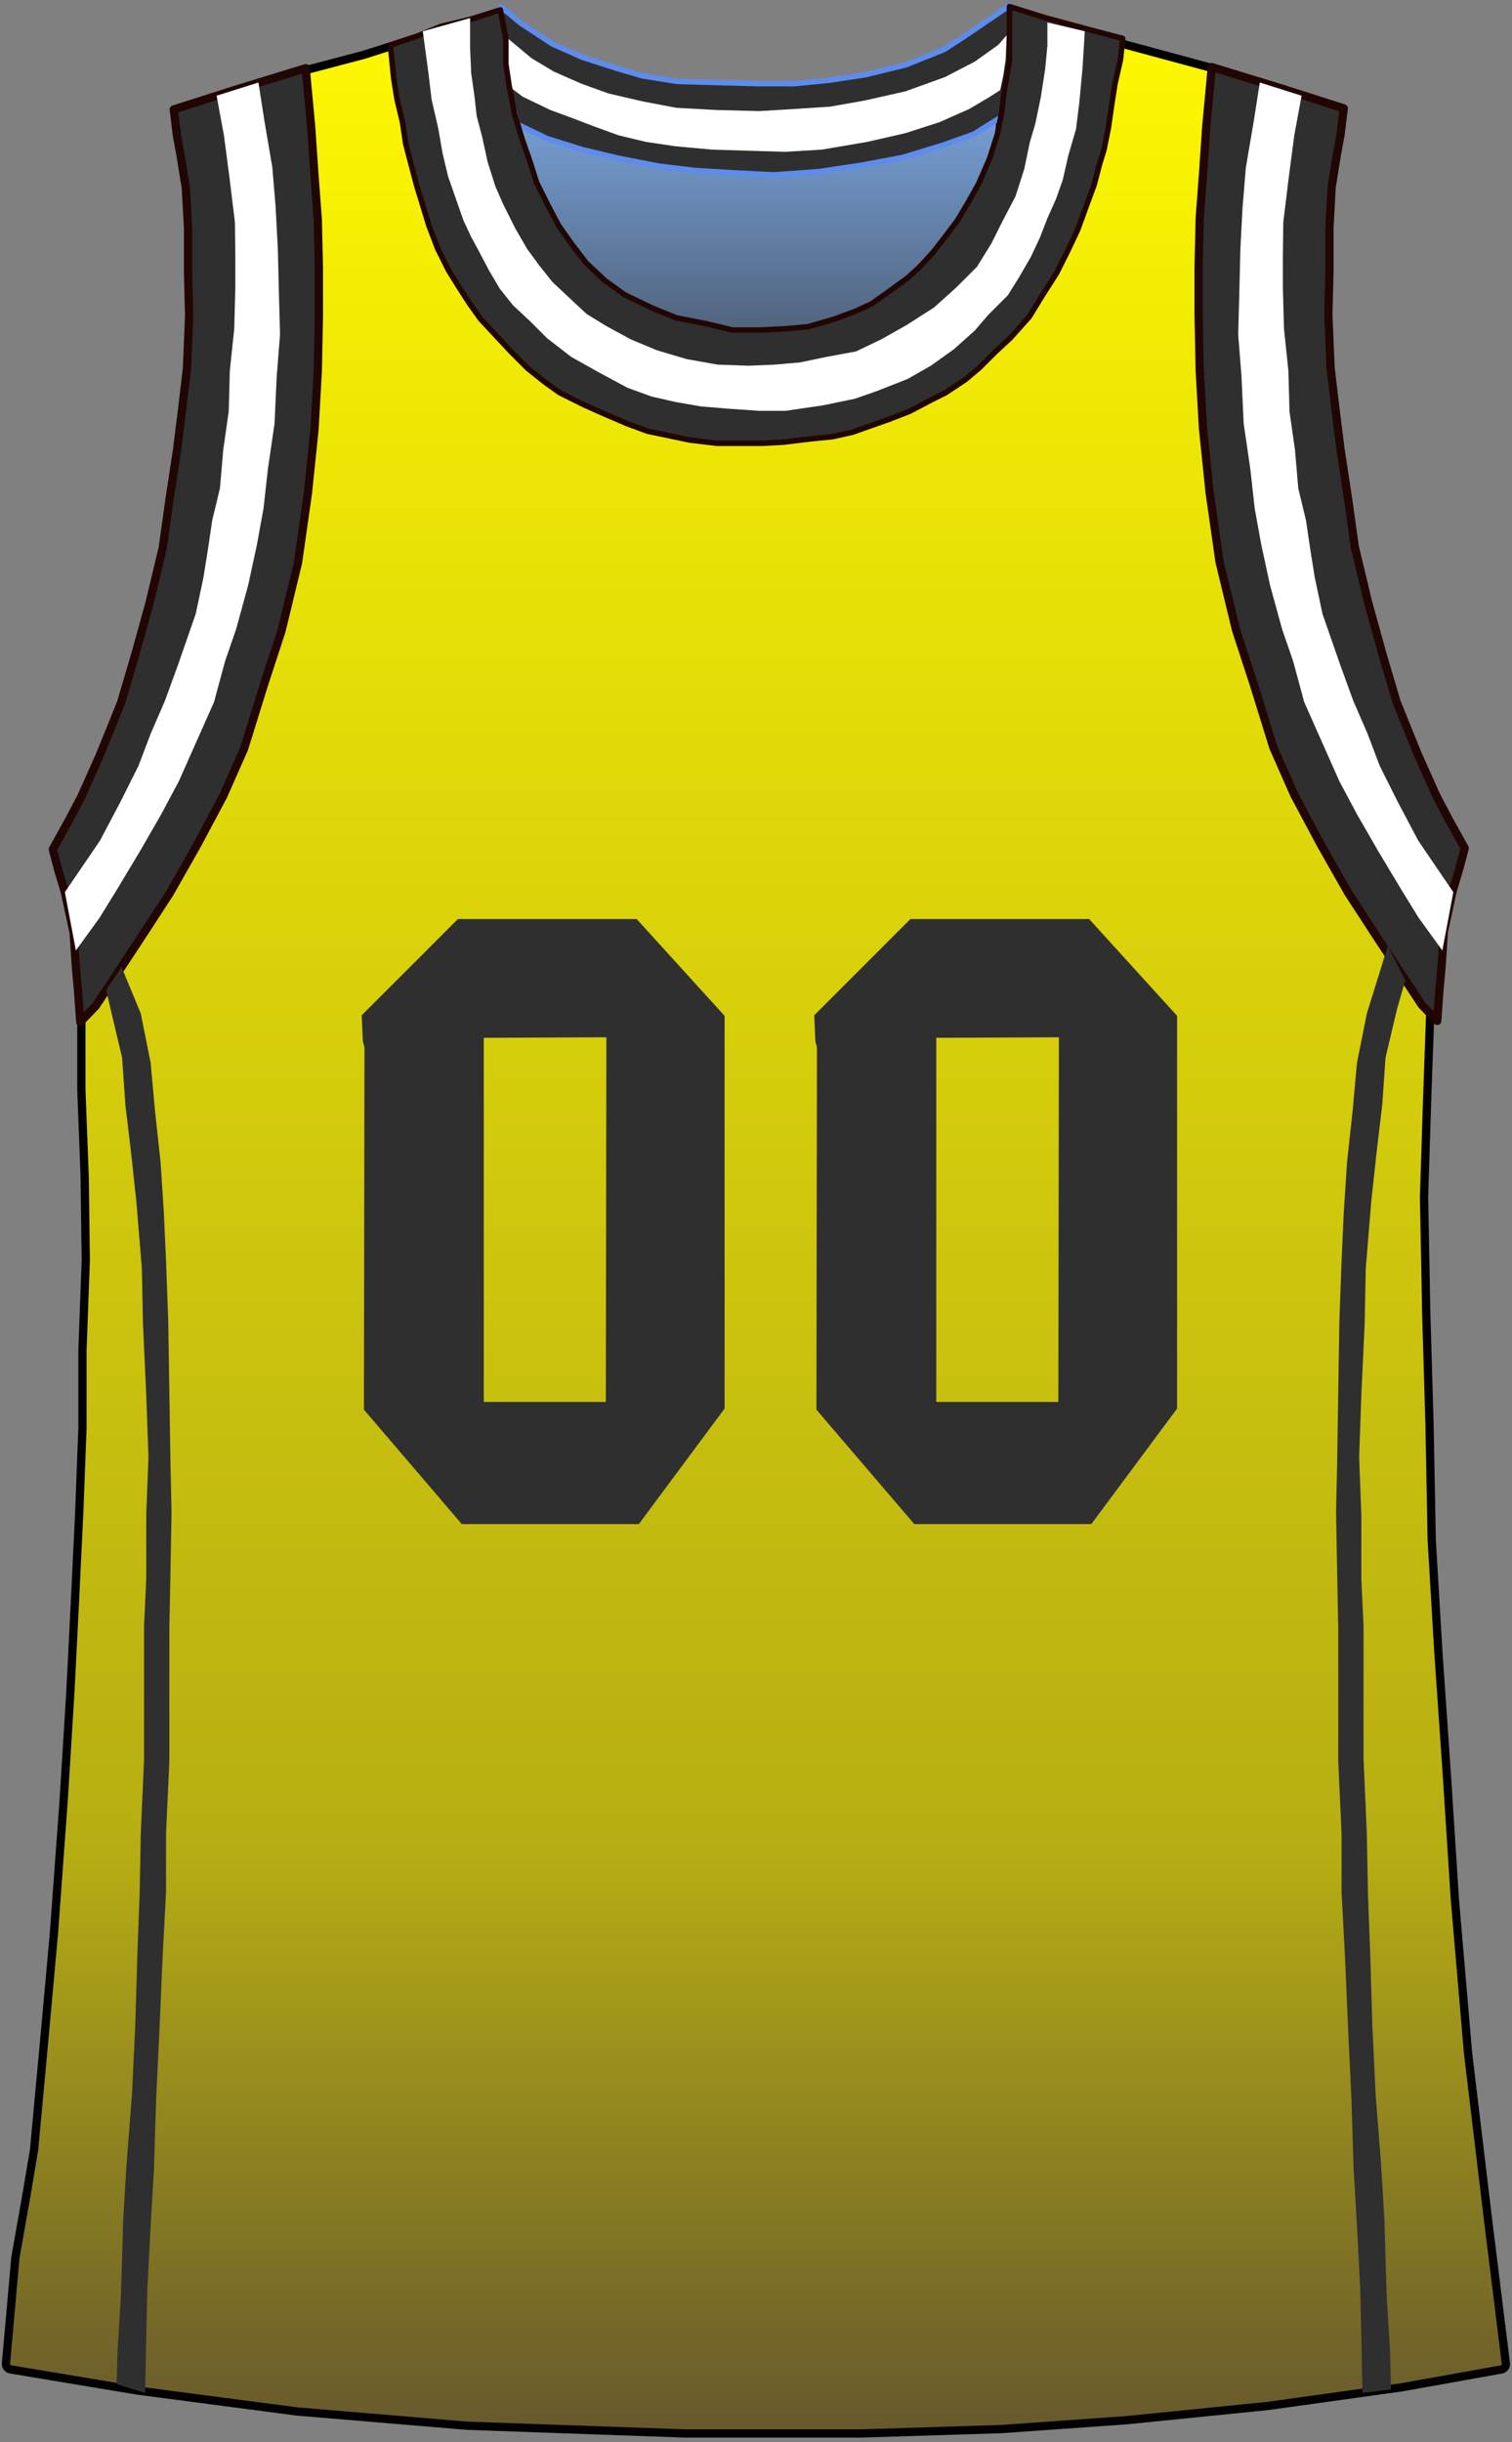 <?xml version="1.0" encoding="UTF-8" standalone="no"?>
<!DOCTYPE svg PUBLIC "-//W3C//DTD SVG 1.1//EN" "http://www.w3.org/Graphics/SVG/1.1/DTD/svg11.dtd">
<svg xmlns:xl="http://www.w3.org/1999/xlink" xmlns:dc="http://purl.org/dc/elements/1.1/" xmlns="http://www.w3.org/2000/svg" version="1.1" viewBox="-142 441 275 444" width="275" height="444">
  <rect x="-142" y="441" width="275" height="444" fill="#808080" stroke="none"/>
  <defs>
    <linearGradient x1="0" x2="1" id="Gradient" gradientUnits="userSpaceOnUse">
      <stop offset="0" stop-color="#7faeec"/>
      <stop offset="1" stop-color="#333"/>
    </linearGradient>
    <linearGradient id="Obj_Gradient" xl:href="#Gradient" gradientTransform="translate(-7.55 452) rotate(90) scale(81.8)"/>
    <linearGradient x1="0" x2="1" id="Gradient_2" gradientUnits="userSpaceOnUse">
      <stop offset="0" stop-color="#fff900"/>
      <stop offset=".756" stop-color="#b6ad13"/>
      <stop offset="1" stop-color="#63542e"/>
    </linearGradient>
    <linearGradient id="Obj_Gradient_2" xl:href="#Gradient_2" gradientTransform="translate(-4.5 442.75) rotate(90) scale(440.659)"/>
  </defs>
  <g id="Indiana" stroke-opacity="1" fill-opacity="1" stroke-dasharray="none" fill="none" stroke="none">
    <title>Indiana</title>
    <g id="Indiana_Layer_1">
      <title>Layer 1</title>
      <g id="Graphic_15">
        <path d="M -56.3 452 L -11.9 459.8 L 14.9 461.2 L 43.7 453.6 L 45.4 516 L .4 533.8 L -51.2 525.2 L -49.3 496.8 L -54.3 479.8 L -60.5 468.6 Z" fill="url(#Obj_Gradient)"/>
        <path d="M -56.3 452 L -11.9 459.8 L 14.9 461.2 L 43.7 453.6 L 45.4 516 L .4 533.8 L -51.2 525.2 L -49.3 496.8 L -54.3 479.8 L -60.5 468.6 Z" stroke="black" stroke-linecap="round" stroke-linejoin="round" stroke-width="1"/>
      </g>
      <g id="Graphic_14">
        <path d="M -140.086 871.762 L -117.017 875.606 C -117.006 875.608 -116.994 875.61 -116.983 875.611 L -88.023 879.406 C -88.008 879.408 -87.992 879.41 -87.977 879.411 L -57.024 882.007 C -57.008 882.009 -56.992 882.01 -56.976 882.01 L -17.418 883.409 C -17.406 883.409 -17.394 883.409 -17.382 883.409 L 14.584 883.409 C 14.595 883.409 14.605 883.409 14.616 883.409 L 40.18 882.61 C 40.193 882.61 40.207 882.609 40.22 882.608 L 62.785 881.01 C 62.795 881.01 62.805 881.009 62.815 881.008 L 88.581 878.411 C 88.594 878.41 88.606 878.408 88.619 878.407 L 112.981 875.012 C 112.994 875.01 113.006 875.008 113.019 875.006 L 131.067 871.776 C 131.59 871.683 131.949 871.196 131.883 870.669 L 128.6 844.211 C 128.6 844.21 128.6 844.209 128.6 844.207 L 125.002 814.226 C 125.001 814.215 125 814.204 124.999 814.192 L 122.601 786.22 C 122.6 786.213 122.6 786.206 122.599 786.199 L 121.2 764.412 C 121.2 764.41 121.2 764.409 121.2 764.407 L 119.6 741.214 C 119.6 741.211 119.6 741.208 119.6 741.205 L 118.401 721.029 C 118.4 721.016 118.4 721.003 118.4 720.989 L 118 700.014 C 118 700.011 118 700.008 118 700.004 L 117.4 679.614 C 117.4 679.611 117.4 679.607 117.4 679.604 L 117 658.635 C 117 658.618 117 658.601 117.001 658.584 L 117.6 639.811 C 117.6 639.81 117.6 639.809 117.6 639.807 L 118.397 617.683 C 118.399 617.634 118.404 617.585 118.413 617.537 L 121.229 602.358 C 121.23 602.353 121.231 602.347 121.232 602.342 L 122.324 595.851 C 122.372 595.565 122.294 595.271 122.109 595.048 L 113.965 585.2 C 113.857 585.069 113.784 584.912 113.753 584.745 L 112.231 576.567 C 112.21 576.456 112.172 576.35 112.116 576.253 L 96.541 549.046 C 96.449 548.885 96.403 548.702 96.409 548.517 L 97.599 511.229 C 97.6 511.21 97.6 511.19 97.599 511.171 L 97.201 496.032 C 97.2 496.011 97.2 495.989 97.201 495.968 L 97.597 485.683 C 97.599 485.628 97.606 485.573 97.617 485.518 L 100.216 473.017 C 100.226 472.973 100.232 472.927 100.235 472.882 L 100.952 462.303 C 100.981 461.882 100.741 461.487 100.353 461.319 L 91.281 457.372 C 91.247 457.358 91.213 457.345 91.177 457.334 L 77.647 453.155 C 77.636 453.152 77.625 453.149 77.613 453.145 L 62.843 449.154 C 62.835 449.151 62.826 449.149 62.818 449.146 L 51.443 445.754 C 51.434 445.751 51.426 445.749 51.418 445.747 L 42.952 443.454 C 42.419 443.31 41.87 443.625 41.725 444.158 C 41.712 444.206 41.703 444.255 41.697 444.305 L 41.231 448.345 C 41.231 448.348 41.23 448.352 41.23 448.355 L 40.836 452.098 C 40.832 452.133 40.83 452.168 40.83 452.203 L 40.83 455.464 C 40.83 455.521 40.825 455.579 40.816 455.635 L 40.042 460.085 C 40.034 460.128 40.029 460.172 40.028 460.216 L 39.411 475.725 C 39.404 475.905 39.348 476.08 39.25 476.231 L 33.867 484.497 C 33.823 484.565 33.77 484.628 33.71 484.684 L 25.225 492.577 C 25.208 492.592 25.191 492.607 25.174 492.621 L 17.908 498.512 C 17.836 498.57 17.757 498.618 17.672 498.655 L 9.598 502.115 C 9.467 502.171 9.327 502.199 9.185 502.196 L -1.379 502 C -1.393 502 -1.407 502 -1.421 502 L -9.862 502.197 C -9.954 502.199 -10.045 502.188 -10.134 502.166 L -17.724 500.219 C -17.775 500.207 -17.826 500.197 -17.878 500.193 L -25.927 499.426 C -26.106 499.409 -26.277 499.344 -26.422 499.238 L -33.485 494.084 C -33.561 494.028 -33.629 493.962 -33.687 493.888 L -45.128 479.093 C -45.176 479.031 -45.216 478.964 -45.248 478.893 L -49.684 469.057 C -49.76 468.889 -49.788 468.703 -49.764 468.52 L -48.587 459.287 C -48.576 459.196 -48.576 459.104 -48.59 459.013 L -49.959 449.823 C -49.966 449.775 -49.97 449.725 -49.97 449.676 L -49.97 444.113 C -49.97 443.56 -50.417 443.113 -50.97 443.113 C -51.071 443.113 -51.172 443.128 -51.269 443.159 L -56.968 444.95 C -56.969 444.95 -56.97 444.95 -56.971 444.951 L -65.769 447.75 C -65.769 447.75 -65.77 447.75 -65.77 447.75 L -75.745 450.942 C -75.761 450.947 -75.778 450.952 -75.795 450.957 L -86.359 453.747 C -86.366 453.749 -86.373 453.751 -86.38 453.753 L -96.759 456.747 C -96.766 456.749 -96.773 456.751 -96.78 456.753 L -102.975 458.689 C -103.103 458.729 -103.222 458.795 -103.325 458.882 L -108.016 462.873 C -108.257 463.079 -108.387 463.387 -108.365 463.703 L -108.002 468.969 C -108.001 468.99 -107.999 469.01 -107.996 469.031 L -107.009 476.535 C -107.003 476.578 -107 476.622 -107 476.666 L -107 483.743 C -107 483.781 -106.998 483.819 -106.993 483.857 L -105.609 495.92 C -105.603 495.973 -105.601 496.027 -105.604 496.081 L -106.196 508.722 C -106.199 508.774 -106.197 508.826 -106.191 508.878 L -104.431 524.918 C -104.411 525.102 -104.442 525.289 -104.522 525.456 L -110.122 537.236 C -110.174 537.345 -110.205 537.461 -110.215 537.581 L -110.985 546.618 C -110.995 546.738 -111.027 546.856 -111.079 546.965 L -115.35 555.895 C -115.383 555.965 -115.408 556.038 -115.425 556.114 L -118.964 572.433 C -118.988 572.544 -119.03 572.649 -119.089 572.745 L -126.86 585.372 C -126.932 585.489 -126.979 585.621 -126.999 585.758 L -128.392 595.739 C -128.397 595.78 -128.4 595.821 -128.401 595.861 L -128.599 608.361 C -128.6 608.393 -128.599 608.425 -128.596 608.457 L -127.203 625.769 C -127.201 625.796 -127.2 625.823 -127.2 625.849 L -127.2 639.19 C -127.2 639.203 -127.2 639.216 -127.199 639.228 L -126.6 654.797 C -126.6 654.805 -126.6 654.813 -126.6 654.822 L -126.4 670.184 C -126.4 670.201 -126.4 670.218 -126.401 670.234 L -126.999 686.391 C -127 686.403 -127 686.415 -127 686.428 L -127 700.59 C -127 700.603 -127 700.616 -127.001 700.628 L -127.6 716.204 C -127.6 716.208 -127.6 716.211 -127.6 716.214 L -128.4 732.808 C -128.4 732.809 -128.4 732.81 -128.4 732.811 L -129.2 748.604 C -129.2 748.607 -129.2 748.611 -129.2 748.615 L -130.4 768.004 C -130.4 768.007 -130.4 768.011 -130.4 768.015 L -132.199 792.601 C -132.2 792.606 -132.2 792.612 -132.201 792.618 L -134 812.408 C -134 812.409 -134 812.41 -134 812.41 L -135.797 831.772 C -135.799 831.797 -135.802 831.821 -135.806 831.846 L -137.169 839.946 C -137.169 839.949 -137.17 839.951 -137.17 839.954 L -139.193 851.407 C -139.198 851.435 -139.201 851.463 -139.204 851.491 L -140.918 870.686 C -140.964 871.207 -140.602 871.676 -140.086 871.762 Z" fill="url(#Obj_Gradient_2)"/>
        <path d="M -140.086 871.762 L -117.017 875.606 C -117.006 875.608 -116.994 875.61 -116.983 875.611 L -88.023 879.406 C -88.008 879.408 -87.992 879.41 -87.977 879.411 L -57.024 882.007 C -57.008 882.009 -56.992 882.01 -56.976 882.01 L -17.418 883.409 C -17.406 883.409 -17.394 883.409 -17.382 883.409 L 14.584 883.409 C 14.595 883.409 14.605 883.409 14.616 883.409 L 40.18 882.61 C 40.193 882.61 40.207 882.609 40.22 882.608 L 62.785 881.01 C 62.795 881.01 62.805 881.009 62.815 881.008 L 88.581 878.411 C 88.594 878.41 88.606 878.408 88.619 878.407 L 112.981 875.012 C 112.994 875.01 113.006 875.008 113.019 875.006 L 131.067 871.776 C 131.59 871.683 131.949 871.196 131.883 870.669 L 128.6 844.211 C 128.6 844.21 128.6 844.209 128.6 844.207 L 125.002 814.226 C 125.001 814.215 125 814.204 124.999 814.192 L 122.601 786.22 C 122.6 786.213 122.6 786.206 122.599 786.199 L 121.2 764.412 C 121.2 764.41 121.2 764.409 121.2 764.407 L 119.6 741.214 C 119.6 741.211 119.6 741.208 119.6 741.205 L 118.401 721.029 C 118.4 721.016 118.4 721.003 118.4 720.989 L 118 700.014 C 118 700.011 118 700.008 118 700.004 L 117.4 679.614 C 117.4 679.611 117.4 679.607 117.4 679.604 L 117 658.635 C 117 658.618 117 658.601 117.001 658.584 L 117.6 639.811 C 117.6 639.81 117.6 639.809 117.6 639.807 L 118.397 617.683 C 118.399 617.634 118.404 617.585 118.413 617.537 L 121.229 602.358 C 121.23 602.353 121.231 602.347 121.232 602.342 L 122.324 595.851 C 122.372 595.565 122.294 595.271 122.109 595.048 L 113.965 585.2 C 113.857 585.069 113.784 584.912 113.753 584.745 L 112.231 576.567 C 112.21 576.456 112.172 576.35 112.116 576.253 L 96.541 549.046 C 96.449 548.885 96.403 548.702 96.409 548.517 L 97.599 511.229 C 97.6 511.21 97.6 511.19 97.599 511.171 L 97.201 496.032 C 97.2 496.011 97.2 495.989 97.201 495.968 L 97.597 485.683 C 97.599 485.628 97.606 485.573 97.617 485.518 L 100.216 473.017 C 100.226 472.973 100.232 472.927 100.235 472.882 L 100.952 462.303 C 100.981 461.882 100.741 461.487 100.353 461.319 L 91.281 457.372 C 91.247 457.358 91.213 457.345 91.177 457.334 L 77.647 453.155 C 77.636 453.152 77.625 453.149 77.613 453.145 L 62.843 449.154 C 62.835 449.151 62.826 449.149 62.818 449.146 L 51.443 445.754 C 51.434 445.751 51.426 445.749 51.418 445.747 L 42.952 443.454 C 42.419 443.31 41.87 443.625 41.725 444.158 C 41.712 444.206 41.703 444.255 41.697 444.305 L 41.231 448.345 C 41.231 448.348 41.23 448.352 41.23 448.355 L 40.836 452.098 C 40.832 452.133 40.83 452.168 40.83 452.203 L 40.83 455.464 C 40.83 455.521 40.825 455.579 40.816 455.635 L 40.042 460.085 C 40.034 460.128 40.029 460.172 40.028 460.216 L 39.411 475.725 C 39.404 475.905 39.348 476.08 39.25 476.231 L 33.867 484.497 C 33.823 484.565 33.77 484.628 33.71 484.684 L 25.225 492.577 C 25.208 492.592 25.191 492.607 25.174 492.621 L 17.908 498.512 C 17.836 498.57 17.757 498.618 17.672 498.655 L 9.598 502.115 C 9.467 502.171 9.327 502.199 9.185 502.196 L -1.379 502 C -1.393 502 -1.407 502 -1.421 502 L -9.862 502.197 C -9.954 502.199 -10.045 502.188 -10.134 502.166 L -17.724 500.219 C -17.775 500.207 -17.826 500.197 -17.878 500.193 L -25.927 499.426 C -26.106 499.409 -26.277 499.344 -26.422 499.238 L -33.485 494.084 C -33.561 494.028 -33.629 493.962 -33.687 493.888 L -45.128 479.093 C -45.176 479.031 -45.216 478.964 -45.248 478.893 L -49.684 469.057 C -49.76 468.889 -49.788 468.703 -49.764 468.52 L -48.587 459.287 C -48.576 459.196 -48.576 459.104 -48.59 459.013 L -49.959 449.823 C -49.966 449.775 -49.97 449.725 -49.97 449.676 L -49.97 444.113 C -49.97 443.56 -50.417 443.113 -50.97 443.113 C -51.071 443.113 -51.172 443.128 -51.269 443.159 L -56.968 444.95 C -56.969 444.95 -56.97 444.95 -56.971 444.951 L -65.769 447.75 C -65.769 447.75 -65.77 447.75 -65.77 447.75 L -75.745 450.942 C -75.761 450.947 -75.778 450.952 -75.795 450.957 L -86.359 453.747 C -86.366 453.749 -86.373 453.751 -86.38 453.753 L -96.759 456.747 C -96.766 456.749 -96.773 456.751 -96.78 456.753 L -102.975 458.689 C -103.103 458.729 -103.222 458.795 -103.325 458.882 L -108.016 462.873 C -108.257 463.079 -108.387 463.387 -108.365 463.703 L -108.002 468.969 C -108.001 468.99 -107.999 469.01 -107.996 469.031 L -107.009 476.535 C -107.003 476.578 -107 476.622 -107 476.666 L -107 483.743 C -107 483.781 -106.998 483.819 -106.993 483.857 L -105.609 495.92 C -105.603 495.973 -105.601 496.027 -105.604 496.081 L -106.196 508.722 C -106.199 508.774 -106.197 508.826 -106.191 508.878 L -104.431 524.918 C -104.411 525.102 -104.442 525.289 -104.522 525.456 L -110.122 537.236 C -110.174 537.345 -110.205 537.461 -110.215 537.581 L -110.985 546.618 C -110.995 546.738 -111.027 546.856 -111.079 546.965 L -115.35 555.895 C -115.383 555.965 -115.408 556.038 -115.425 556.114 L -118.964 572.433 C -118.988 572.544 -119.03 572.649 -119.089 572.745 L -126.86 585.372 C -126.932 585.489 -126.979 585.621 -126.999 585.758 L -128.392 595.739 C -128.397 595.78 -128.4 595.821 -128.401 595.861 L -128.599 608.361 C -128.6 608.393 -128.599 608.425 -128.596 608.457 L -127.203 625.769 C -127.201 625.796 -127.2 625.823 -127.2 625.849 L -127.2 639.19 C -127.2 639.203 -127.2 639.216 -127.199 639.228 L -126.6 654.797 C -126.6 654.805 -126.6 654.813 -126.6 654.822 L -126.4 670.184 C -126.4 670.201 -126.4 670.218 -126.401 670.234 L -126.999 686.391 C -127 686.403 -127 686.415 -127 686.428 L -127 700.59 C -127 700.603 -127 700.616 -127.001 700.628 L -127.6 716.204 C -127.6 716.208 -127.6 716.211 -127.6 716.214 L -128.4 732.808 C -128.4 732.809 -128.4 732.81 -128.4 732.811 L -129.2 748.604 C -129.2 748.607 -129.2 748.611 -129.2 748.615 L -130.4 768.004 C -130.4 768.007 -130.4 768.011 -130.4 768.015 L -132.199 792.601 C -132.2 792.606 -132.2 792.612 -132.201 792.618 L -134 812.408 C -134 812.409 -134 812.41 -134 812.41 L -135.797 831.772 C -135.799 831.797 -135.802 831.821 -135.806 831.846 L -137.169 839.946 C -137.169 839.949 -137.17 839.951 -137.17 839.954 L -139.193 851.407 C -139.198 851.435 -139.201 851.463 -139.204 851.491 L -140.918 870.686 C -140.964 871.207 -140.602 871.676 -140.086 871.762 Z" stroke="#020000" stroke-linecap="round" stroke-linejoin="round" stroke-width="1.5"/>
      </g>
      <g id="Graphic_13">
        <path d="M -50.9 442.2 L -50.7 446 L -50.1 452 L -49.5 457.2 L -48.5 461.2 L -47.9 463.6 L -42.5 466.2 L -36.1 468.2 L -29.4 469.8 L -22.2 471.2 L -15.6 472 L -9 472.4 L -1.2 472.8 L 7 472.2 L 14.9 471 L 22.3 469.6 L 29.5 467.4 L 35.1 465.4 L 39.6 462.6 L 41.8 462 L 42.6 454.4 L 41.7 450.4 L 41.9 445.2 L 41.6 442 L 38.7 444 L 33.7 447.4 L 29.7 450 L 22.7 452.8 L 15.3 454.6 L 8.7 455.6 L 2.5 456.2 L -3.9 456.2 L -11.7 456 L -18.8 455.8 L -25.1 454.8 L -29.9 453.4 L -36.1 451.4 L -41.5 449 L -47.3 445.2 Z" fill="#2f2f2f"/>
        <path d="M -50.9 442.2 L -50.7 446 L -50.1 452 L -49.5 457.2 L -48.5 461.2 L -47.9 463.6 L -42.5 466.2 L -36.1 468.2 L -29.4 469.8 L -22.2 471.2 L -15.6 472 L -9 472.4 L -1.2 472.8 L 7 472.2 L 14.9 471 L 22.3 469.6 L 29.5 467.4 L 35.1 465.4 L 39.6 462.6 L 41.8 462 L 42.6 454.4 L 41.7 450.4 L 41.9 445.2 L 41.6 442 L 38.7 444 L 33.7 447.4 L 29.7 450 L 22.7 452.8 L 15.3 454.6 L 8.7 455.6 L 2.5 456.2 L -3.9 456.2 L -11.7 456 L -18.8 455.8 L -25.1 454.8 L -29.9 453.4 L -36.1 451.4 L -41.5 449 L -47.3 445.2 Z" stroke="#5d8ced" stroke-linecap="round" stroke-linejoin="round" stroke-width="1"/>
      </g>
      <g id="Graphic_12">
        <path d="M -50.1 447.6 L -49.5 453.8 L -49.3 456.8 L -46.9 458.6 L -41.9 461 L -38.1 462.4 L -33.9 464 L -29.5 465.6 L -24.5 466.8 L -19.1 467.6 L -12.5 468.2 L -6.1 468.4 L .9 468.6 L 7.5 468.2 L 15.7 466.8 L 22.7 465.2 L 28.9 463.2 L 34.3 460.8 L 37.7 458.8 L 39.9 457.4 L 40.5 454.6 L 40.9 451.8 L 41.1 447.4 L 39.7 449 L 39.5 449.2 L 35.3 452.2 L 29.9 455 L 22.7 457.6 L 15.181 459.292 L 8.9 460.4 L 2.7 460.8 L -3.9 461.2 L -11.7 461 L -19 460.6 L -25.219 459.413 L -31.3 458 L -36.3 456.2 L -41.3 454 L -45.3 451.6 Z" fill="white"/>
      </g>
      <g id="Graphic_11">
        <path d="M -71 449.2 L -66.2 447.6 L -61.8 445.8 L -56 444.4 L -51 442.8 L -50 448 L -50 452.6 L -49.4 456.6 L -48.4 461.8 L -47 466.4 L -45.6 470.4 L -44.4 474.2 L -42.2 478.6 L -40.4 482 L -38 485.4 L -35.4 488.793 L -32 491.993 L -28.4 494.593 L -23.4 496.993 L -19 498.793 L -13.8 499.793 L -8.8 500.993 L -3.8 500.993 L .6 500.793 L 5 500.393 L 9.8 498.993 L 13.6 497.593 L 16.6 496.193 L 19.4 494.193 L 23 491.593 L 25.2 489.593 L 27.6 486.993 L 29.8 484.193 L 32.2 480.993 L 34.2 477.593 L 36 474.393 L 38 469.793 L 39.4 465.393 L 40.2 461.393 L 40.6 457.8 L 41.6 451.993 L 41.6 448.393 L 41.6 444.793 L 41.6 442.193 L 48 444.193 L 55.4 446.193 L 62.2 447.993 L 61.8 451.793 L 60.8 456.193 L 60.2 459.993 L 59.6 464.193 L 58.8 468.193 L 58 470.793 L 57 474.593 L 55.6 478.393 L 54 482.793 L 52.2 486.593 L 50.2 490.593 L 47.4 494.993 L 45.2 498.593 L 41.8 502.393 L 39 504.993 L 36.2 507.793 L 33.6 509.993 L 30 512.393 L 27.2 513.793 L 23.4 515.793 L 19.8 517.192 L 16.4 518.393 L 13 519.592 L 9.4 520.393 L 5.4 520.793 L .4 521.393 L -3.4 521.592 L -8 521.592 L -11.6 521.592 L -16.6 520.992 L -20.4 520.192 L -24.2 519.4 L -28 518 L -32.2 516.2 L -35.8 514.592 L -40.2 512.393 L -43 510.393 L -46 507.993 L -49 504.993 L -51.8 501.993 L -54.6 498.993 L -56.6 496.193 L -58.4 493.393 L -60.4 490.193 L -62.4 486.193 L -64 481.993 L -65.4 477.393 L -66.2 474.793 L -67.2 470.993 L -68.2 467.193 L -68.8 463.193 L -69.8 458.993 L -70.4 455.193 Z" fill="#2f2f2f"/>
        <path d="M -71 449.2 L -66.2 447.6 L -61.8 445.8 L -56 444.4 L -51 442.8 L -50 448 L -50 452.6 L -49.4 456.6 L -48.4 461.8 L -47 466.4 L -45.6 470.4 L -44.4 474.2 L -42.2 478.6 L -40.4 482 L -38 485.4 L -35.4 488.793 L -32 491.993 L -28.4 494.593 L -23.4 496.993 L -19 498.793 L -13.8 499.793 L -8.8 500.993 L -3.8 500.993 L .6 500.793 L 5 500.393 L 9.8 498.993 L 13.6 497.593 L 16.6 496.193 L 19.4 494.193 L 23 491.593 L 25.2 489.593 L 27.6 486.993 L 29.8 484.193 L 32.2 480.993 L 34.2 477.593 L 36 474.393 L 38 469.793 L 39.4 465.393 L 40.2 461.393 L 40.6 457.8 L 41.6 451.993 L 41.6 448.393 L 41.6 444.793 L 41.6 442.193 L 48 444.193 L 55.4 446.193 L 62.2 447.993 L 61.8 451.793 L 60.8 456.193 L 60.2 459.993 L 59.6 464.193 L 58.8 468.193 L 58 470.793 L 57 474.593 L 55.6 478.393 L 54 482.793 L 52.2 486.593 L 50.2 490.593 L 47.4 494.993 L 45.2 498.593 L 41.8 502.393 L 39 504.993 L 36.2 507.793 L 33.6 509.993 L 30 512.393 L 27.2 513.793 L 23.4 515.793 L 19.8 517.192 L 16.4 518.393 L 13 519.592 L 9.4 520.393 L 5.4 520.793 L .4 521.393 L -3.4 521.592 L -8 521.592 L -11.6 521.592 L -16.6 520.992 L -20.4 520.192 L -24.2 519.4 L -28 518 L -32.2 516.2 L -35.8 514.592 L -40.2 512.393 L -43 510.393 L -46 507.993 L -49 504.993 L -51.8 501.993 L -54.6 498.993 L -56.6 496.193 L -58.4 493.393 L -60.4 490.193 L -62.4 486.193 L -64 481.993 L -65.4 477.393 L -66.2 474.793 L -67.2 470.993 L -68.2 467.193 L -68.8 463.193 L -69.8 458.993 L -70.4 455.193 Z" stroke="#210604" stroke-linecap="round" stroke-linejoin="round" stroke-width="1"/>
      </g>
      <g id="Graphic_10">
        <path d="M -65.101 446.689 L -56.501 444.289 L -56.501 449.689 L -56.301 454.289 L -55.701 458.489 L -55.301 462.089 L -54.301 465.889 L -53.301 470.489 L -51.901 474.889 L -50.501 478.089 L -48.301 482.489 L -46.101 486.289 L -43.901 489.289 L -41.501 492.289 L -38.301 495.289 L -35.301 498.089 L -31.701 500.289 L -27.301 502.689 L -22.501 504.689 L -17.101 506.289 L -11.501 507.289 L -5.901 507.489 L -1.101 507.289 L 3.499 506.889 L 8.299 505.889 L 13.699 504.889 L 18.299 502.689 L 22.899 500.089 L 27.899 496.889 L 31.899 493.289 L 35.699 489.489 L 38.299 485.289 L 40.299 481.289 L 42.699 476.689 L 44.299 471.689 L 45.299 466.889 L 46.299 463.489 L 47.299 458.689 L 48.099 453.489 L 48.499 449.289 L 48.499 445.089 L 55.299 446.689 L 54.899 453.289 L 54.299 459.689 L 53.699 464.489 L 52.299 469.289 L 51.299 473.689 L 50.099 477.089 L 48.499 480.689 L 47.099 484.289 L 45.499 487.689 L 43.299 491.489 L 41.299 494.689 L 37.699 498.289 L 35.299 501.089 L 31.499 504.489 L 27.299 507.489 L 23.099 509.889 L 17.499 512.089 L 13.499 513.489 L 7.699 514.689 L .899 515.689 L -3.901 515.689 L -9.701 515.289 L -14.501 514.889 L -19.101 514.089 L -23.501 513.089 L -27.901 511.489 L -33.101 508.689 L -38.101 505.889 L -42.501 502.489 L -45.501 499.489 L -48.701 496.489 L -51.101 493.489 L -53.101 490.089 L -55.101 486.289 L -56.301 484.089 L -57.701 481.089 L -59.101 477.089 L -60.501 473.089 L -61.501 468.889 L -62.301 464.289 L -63.501 459.089 L -64.101 454.089 Z" fill="white"/>
      </g>
      <g id="Graphic_9">
        <path d="M -110.4 460.9 L -98.8 457.2 L -86.4 453.4 L -85.4 464.1 L -84.8 472.9 L -84.2 480.9 L -84 489.7 L -84 498.5 L -84.2 508.5 L -84.8 519.1 L -86 530.7 L -87.8 543.3 L -90.8 555.7 L -94 565.5 L -97.6 577.1 L -101.4 585.7 L -106.2 594.7 L -111.2 603.5 L -116.8 612.1 L -124.6 623.9 L -127.4 626.8 L -127.8 621.2 L -128.2 616.8 L -128.6 610.6 L -130.2 603.2 L -131.4 599.2 L -132.4 595.4 L -129.4 590 L -127.2 585.8 L -123.8 578.2 L -120 568.8 L -117.4 560 L -114.8 550.6 L -112.4 540.6 L -111.2 532 L -109.8 522.8 L -108.8 514.8 L -108 508 L -107.6 498.4 L -107.8 490.4 L -107.8 482.6 L -108.2 475.2 L -109.2 469 L -109.8 465.8 Z" fill="#2f2f2f"/>
        <path d="M -110.4 460.9 L -98.8 457.2 L -86.4 453.4 L -85.4 464.1 L -84.8 472.9 L -84.2 480.9 L -84 489.7 L -84 498.5 L -84.2 508.5 L -84.8 519.1 L -86 530.7 L -87.8 543.3 L -90.8 555.7 L -94 565.5 L -97.6 577.1 L -101.4 585.7 L -106.2 594.7 L -111.2 603.5 L -116.8 612.1 L -124.6 623.9 L -127.4 626.8 L -127.8 621.2 L -128.2 616.8 L -128.6 610.6 L -130.2 603.2 L -131.4 599.2 L -132.4 595.4 L -129.4 590 L -127.2 585.8 L -123.8 578.2 L -120 568.8 L -117.4 560 L -114.8 550.6 L -112.4 540.6 L -111.2 532 L -109.8 522.8 L -108.8 514.8 L -108 508 L -107.6 498.4 L -107.8 490.4 L -107.8 482.6 L -108.2 475.2 L -109.2 469 L -109.8 465.8 Z" stroke="#210604" stroke-linecap="round" stroke-linejoin="round" stroke-width="1.5"/>
      </g>
      <g id="Graphic_8">
        <path d="M -102.6 458.4 L -95 456 L -93.87 463.224 L -92.47 471.424 L -91.87 478.624 L -91.47 486.224 L -91.27 494.424 L -91.07 501.824 L -91.67 509.424 L -92.07 518.024 L -93.27 526.224 L -94.07 533.424 L -95.27 540.024 L -96.87 547.424 L -99.07 555.424 L -101.07 561.224 L -103.07 568.624 L -106.27 575.824 L -109.47 583.024 L -112.67 589.024 L -116.47 595.624 L -120.67 602.624 L -123.87 607.824 L -128.2 613.8 L -130.2 603.2 L -123.8 593.8 L -120 586.6 L -116.8 580.2 L -114.6 574.4 L -112 568.4 L -109.6 561.8 L -106.4 552.6 L -105 546 L -104.2 541 L -103.4 535.6 L -102 529.8 L -101.4 522.8 L -100.4 515.8 L -100.2 508.4 L -99.4 500.8 L -99.2 493.4 L -99.2 487.4 L -99.27 481.424 L -100.27 473.224 L -101.27 465.624 Z" fill="white"/>
      </g>
      <g id="Graphic_7">
        <path d="M 102.4 460.7 L 90.8 457 L 78.4 453.2 L 77.4 463.9 L 76.8 472.7 L 76.2 480.7 L 76 489.5 L 76 498.3 L 76.2 508.3 L 76.8 518.9 L 78 530.5 L 79.8 543.1 L 82.8 555.5 L 86 565.3 L 89.6 576.9 L 93.4 585.5 L 98.2 594.5 L 103.2 603.3 L 108.8 611.9 L 116.6 623.7 L 119.4 626.6 L 119.8 621 L 120.2 616.6 L 120.6 610.4 L 122.2 603 L 123.4 599 L 124.4 595.2 L 121.4 589.8 L 119.2 585.6 L 115.8 578 L 112 568.6 L 109.4 559.8 L 106.8 550.4 L 104.4 540.4 L 103.2 531.8 L 101.8 522.6 L 100.8 514.6 L 100 507.8 L 99.6 498.2 L 99.8 490.2 L 99.8 482.4 L 100.2 475 L 101.2 468.8 L 101.8 465.6 Z" fill="#2f2f2f"/>
        <path d="M 102.4 460.7 L 90.8 457 L 78.4 453.2 L 77.4 463.9 L 76.8 472.7 L 76.2 480.7 L 76 489.5 L 76 498.3 L 76.2 508.3 L 76.8 518.9 L 78 530.5 L 79.8 543.1 L 82.8 555.5 L 86 565.3 L 89.6 576.9 L 93.4 585.5 L 98.2 594.5 L 103.2 603.3 L 108.8 611.9 L 116.6 623.7 L 119.4 626.6 L 119.8 621 L 120.2 616.6 L 120.6 610.4 L 122.2 603 L 123.4 599 L 124.4 595.2 L 121.4 589.8 L 119.2 585.6 L 115.8 578 L 112 568.6 L 109.4 559.8 L 106.8 550.4 L 104.4 540.4 L 103.2 531.8 L 101.8 522.6 L 100.8 514.6 L 100 507.8 L 99.6 498.2 L 99.8 490.2 L 99.8 482.4 L 100.2 475 L 101.2 468.8 L 101.8 465.6 Z" stroke="#210604" stroke-linecap="round" stroke-linejoin="round" stroke-width="1.5"/>
      </g>
      <g id="Graphic_6">
        <path d="M 94.73 458.4 L 87.13 456 L 86 463.224 L 84.6 471.424 L 84 478.624 L 83.6 486.224 L 83.4 494.424 L 83.2 501.824 L 83.8 509.424 L 84.2 518.024 L 85.4 526.224 L 86.2 533.424 L 87.4 540.024 L 89 547.424 L 91.2 555.424 L 93.2 561.224 L 95.2 568.624 L 98.4 575.824 L 101.6 583.024 L 104.8 589.024 L 108.6 595.624 L 112.8 602.624 L 116 607.824 L 120.33 613.8 L 122.33 603.2 L 115.93 593.8 L 112.13 586.6 L 108.93 580.2 L 106.73 574.4 L 104.13 568.4 L 101.73 561.8 L 98.53 552.6 L 97.13 546 L 96.33 541 L 95.53 535.6 L 94.13 529.8 L 93.53 522.8 L 92.53 515.8 L 92.33 508.4 L 91.53 500.8 L 91.33 493.4 L 91.33 487.4 L 91.4 481.424 L 92.4 473.224 L 93.4 465.624 Z" fill="white"/>
      </g>
      <g id="Graphic_5">
        <path d="M -76.212 625.58 L -58.712 608.08 L -26.212 608.08 L -10.212 625.68 L -10.212 697.08 L -25.812 718.08 L -58.012 718.08 L -75.812 697.28 L -75.712 630.08 L -54.012 629.68 L -54.012 695.88 L -31.812 695.88 L -31.712 629.58 L -54.412 629.68 L -75.212 633.28 L -76.012 630.28 Z" fill="#2f2f2f"/>
      </g>
      <g id="Graphic_4">
        <path d="M -121.9 624.4 L -119.8 633.238 L -119.2 641.838 L -118.2 650.238 L -117.2 659.438 L -116.2 671.638 L -116 681.638 L -115.4 694.638 L -115 705.838 L -115.4 716.438 L -115.4 728.038 L -115.8 736.638 L -115.8 750.438 L -115.8 760.838 L -116.4 774.438 L -116.6 785.238 L -117 795.838 L -117.4 809.238 L -118 821.838 L -119 834.638 L -119.6 844.638 L -120 858.238 L -120.6 868.038 L -120.8 874.438 L -115.6 876.038 L -115.4 866.038 L -115.2 857.238 L -114.6 845.638 L -114 835.438 L -113.6 822.638 L -113 810.038 L -112.4 796.238 L -111.8 785.038 L -111.8 774.238 L -111.2 761.238 L -111.2 750.638 L -111.2 737.238 L -111 727.038 L -110.8 715.838 L -111 706.838 L -111.2 693.838 L -111.4 681.238 L -111.8 670.238 L -112.2 661.438 L -112.8 652.238 L -113.8 643.038 L -114.6 634.238 L -116.4 625.238 L -119.9 616.8 L -122.7 621 Z" fill="#2f2f2f"/>
      </g>
      <g id="Graphic_3">
        <path d="M 112.1 624.412 L 110 633.25 L 109.4 641.85 L 108.4 650.25 L 107.4 659.45 L 106.4 671.65 L 106.2 681.65 L 105.6 694.65 L 105.2 705.85 L 105.6 716.45 L 105.6 728.05 L 106 736.65 L 106 750.45 L 106 760.85 L 106.6 774.45 L 106.8 785.25 L 107.2 795.85 L 107.6 809.25 L 108.2 821.85 L 109.2 834.65 L 109.8 844.65 L 110.2 858.25 L 110.8 868.05 L 111 875.4 L 105.8 876.05 L 105.6 866.05 L 105.4 857.25 L 104.8 845.65 L 104.2 835.45 L 103.8 822.65 L 103.2 810.05 L 102.6 796.25 L 102 785.05 L 102 774.25 L 101.4 761.25 L 101.4 750.65 L 101.4 737.25 L 101.2 727.05 L 101 715.85 L 101.2 706.85 L 101.4 693.85 L 101.6 681.25 L 102 670.25 L 102.4 661.45 L 103 652.25 L 104 643.05 L 104.8 634.25 L 106.6 625.25 L 110.4 613 L 113.6 619.2 Z" fill="#2f2f2f"/>
      </g>
      <g id="Graphic_2">
        <path d="M 6.089 625.58 L 23.589 608.08 L 56.089 608.08 L 72.089 625.68 L 72.089 697.08 L 56.489 718.08 L 24.289 718.08 L 6.489 697.28 L 6.589 630.08 L 28.289 629.68 L 28.289 695.88 L 50.489 695.88 L 50.589 629.58 L 27.889 629.68 L 7.089 633.28 L 6.289 630.28 Z" fill="#2f2f2f"/>
      </g>
    </g>
  </g>
</svg>
